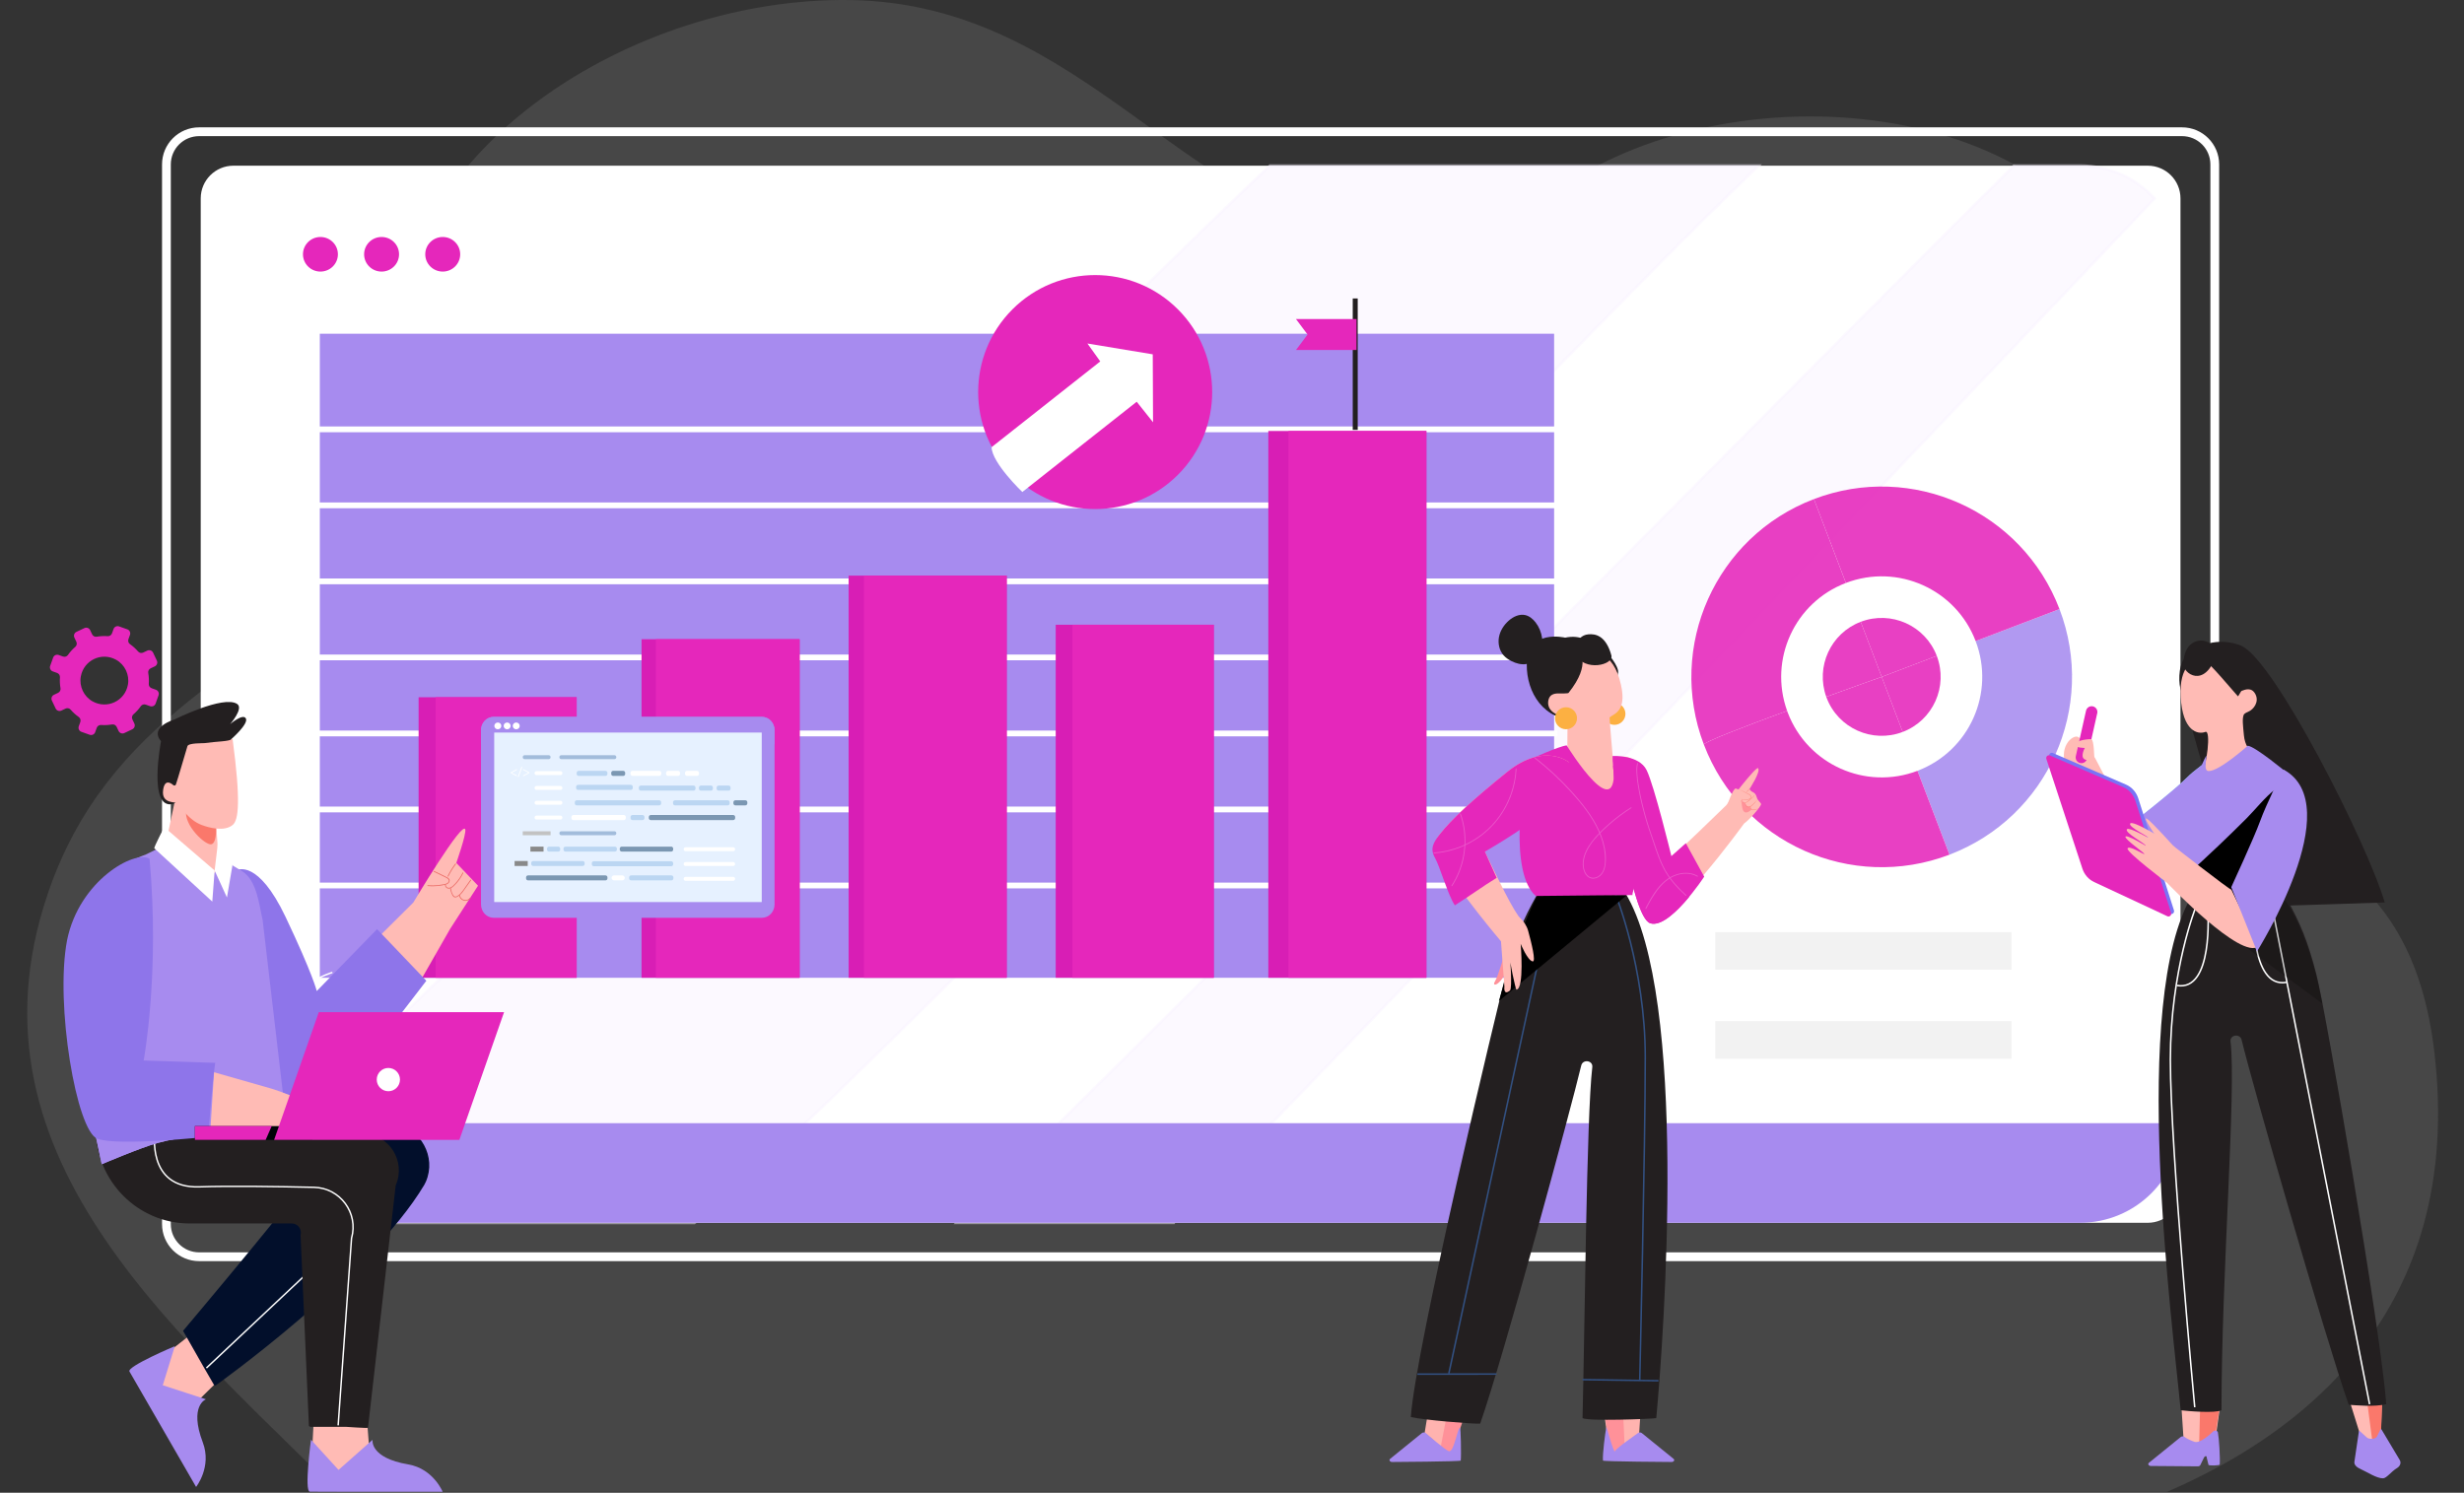 <svg width="543" height="329" viewBox="0 0 543 329" fill="none" xmlns="http://www.w3.org/2000/svg">
<rect x="0" y="0" width="543" height="329" fill="#333333" stroke="none"/>
<g clip-path="url(#clip0_1165_9185)">
<path opacity="0.2" d="M78.827 333.341C41.507 295.411 -9.503 256.241 10.497 197.071C23.657 158.151 55.907 147.311 82.727 123.311C95.957 111.471 87.637 94.231 87.387 77.121C86.827 33.301 139.207 -0.699 187.367 0.011C239.527 0.781 262.107 49.731 305.867 52.361C323.047 52.611 338.437 43.191 353.637 35.721C398.677 13.561 470.157 27.691 473.767 81.271C474.697 110.211 439.417 156.761 474.767 171.981C502.937 184.111 531.397 188.581 536.477 231.961C543.127 288.741 507.987 319.901 462.217 334.521L78.827 333.341Z" fill="#999999"/>
<path d="M36.675 269.78V36.242C36.675 32.26 39.902 29.035 43.882 29.035H480.868C484.85 29.035 488.075 32.263 488.075 36.242V269.78C488.075 273.762 484.847 276.988 480.868 276.988H43.882C39.902 276.988 36.675 273.76 36.675 269.78Z" stroke="white" stroke-width="1.935" stroke-miterlimit="10"/>
<path d="M473.311 269.503H51.441C47.46 269.503 44.235 266.275 44.235 262.296V43.727C44.235 39.745 47.462 36.519 51.441 36.519H473.313C477.295 36.519 480.52 39.747 480.52 43.727V262.293C480.52 266.275 477.292 269.503 473.311 269.503Z" fill="white"/>
<path opacity="0.48" d="M376.008 47.757C379.837 44.004 383.674 40.263 387.511 36.519H279.893C259.215 55.384 76.795 237.293 49.06 261.216C53.12 266.265 59.377 269.506 66.404 269.506H153.024C178.133 251.279 349.661 73.583 376.008 47.757Z" fill="#F7F2FF" stroke="#F7F2FF" stroke-width="0.62" stroke-miterlimit="10"/>
<path opacity="0.48" d="M259.161 268.79C262.399 265.582 265.632 262.369 268.859 259.149C294.756 233.308 456.911 62.718 474.789 43.747C470.733 39.308 464.87 36.519 458.351 36.519H443.841C411.156 68.649 257.112 225.211 210.905 269.503H258.636C258.757 269.257 258.933 269.016 259.161 268.79Z" fill="#F7F2FF" stroke="#F7F2FF" stroke-width="0.62" stroke-miterlimit="10"/>
<path d="M44.232 247.545C44.232 259.672 54.156 269.503 66.401 269.503H458.351C470.594 269.503 480.52 259.672 480.52 247.545H44.232Z" fill="#A78BEF"/>
<path d="M74.466 56.044C74.466 53.939 72.742 52.232 70.617 52.232C68.491 52.232 66.767 53.939 66.767 56.044C66.767 58.15 68.491 59.856 70.617 59.856C72.742 59.856 74.466 58.15 74.466 56.044Z" fill="#E527BB"/>
<path d="M87.941 56.044C87.941 53.939 86.216 52.232 84.091 52.232C81.965 52.232 80.241 53.939 80.241 56.044C80.241 58.15 81.965 59.856 84.091 59.856C86.216 59.856 87.941 58.15 87.941 56.044Z" fill="#E527BB"/>
<path d="M101.415 56.044C101.415 53.939 99.691 52.232 97.565 52.232C95.44 52.232 93.715 53.939 93.715 56.044C93.715 58.15 95.44 59.856 97.565 59.856C99.691 59.856 101.415 58.15 101.415 56.044Z" fill="#E527BB"/>
<path d="M342.485 73.553H70.48V215.502H342.485V73.553Z" fill="#A78BEF"/>
<path d="M68.214 94.624C71.17 94.624 343.196 94.624 343.196 94.624" stroke="white" stroke-width="1.271" stroke-miterlimit="10"/>
<path d="M68.214 111.381C71.17 111.381 343.196 111.381 343.196 111.381" stroke="white" stroke-width="1.271" stroke-miterlimit="10"/>
<path d="M68.214 128.138C71.17 128.138 343.196 128.138 343.196 128.138" stroke="white" stroke-width="1.271" stroke-miterlimit="10"/>
<path d="M68.214 144.895C71.17 144.895 343.196 144.895 343.196 144.895" stroke="white" stroke-width="1.271" stroke-miterlimit="10"/>
<path d="M68.214 161.651C71.17 161.651 343.196 161.651 343.196 161.651" stroke="white" stroke-width="1.271" stroke-miterlimit="10"/>
<path d="M68.214 178.408C71.17 178.408 343.196 178.408 343.196 178.408" stroke="white" stroke-width="1.271" stroke-miterlimit="10"/>
<path d="M68.214 195.165C71.17 195.165 343.196 195.165 343.196 195.165" stroke="white" stroke-width="1.271" stroke-miterlimit="10"/>
<path d="M127.078 153.672H92.248V215.502H127.078V153.672Z" fill="#D81EB5"/>
<path d="M127.081 153.672H96.011V215.502H127.081V153.672Z" fill="#E527BB"/>
<path d="M176.211 140.884H141.38V215.502H176.211V140.884Z" fill="#D81EB5"/>
<path d="M176.211 140.884H144.532V215.502H176.211V140.884Z" fill="#E527BB"/>
<path d="M221.847 126.871H187.016V215.502H221.847V126.871Z" fill="#D81EB5"/>
<path d="M221.847 126.871H190.384V215.502H221.847V126.871Z" fill="#E527BB"/>
<path d="M267.483 137.695H232.652V215.502H267.483V137.695Z" fill="#D81EB5"/>
<path d="M267.483 137.695H236.324V215.502H267.483V137.695Z" fill="#E527BB"/>
<path d="M314.338 94.987H279.507V215.502H314.338V94.987Z" fill="#D81EB5"/>
<path d="M314.338 94.987H283.943V215.502H314.338V94.987Z" fill="#E527BB"/>
<path d="M298.657 65.781V94.739" stroke="#231F20" stroke-width="1.098" stroke-miterlimit="10"/>
<path d="M285.599 77.136H298.941V70.322H285.599L288.154 73.731L285.599 77.136Z" fill="#E527BB"/>
<path opacity="0.37" d="M443.272 225.059H377.996V233.338H443.272V225.059Z" fill="#DCDCDC"/>
<path opacity="0.37" d="M443.272 205.443H377.996V213.722H443.272V205.443Z" fill="#DCDCDC"/>
<path d="M259.581 104.646C269.651 94.576 269.651 78.248 259.581 68.177C249.511 58.107 233.185 58.107 223.115 68.177C213.046 78.248 213.046 94.576 223.115 104.646C233.185 114.717 249.511 114.717 259.581 104.646Z" fill="#E527BB"/>
<path d="M218.518 98.558L242.467 79.658L239.636 75.709L254.037 78.094L254.1 93.065L250.499 88.544L225.293 108.437C225.293 108.435 218.597 102.05 218.518 98.558Z" fill="white"/>
<path d="M44.217 308.142L49.669 302.773L42.957 293.402L37.64 297.582L34.854 305.94L44.217 308.142Z" fill="#FFBBB5"/>
<path d="M38.526 296.696C38.526 296.696 27.975 301.145 28.523 302.268L43.214 327.723C43.214 327.723 46.733 323.288 44.694 317.914C41.614 309.803 45.383 308.406 45.383 308.406L35.87 305.308L38.526 296.696Z" fill="#A78BEF"/>
<path d="M71.246 254.778C71.843 255.949 40.342 293.318 40.342 293.318C43.084 298.214 47.117 305.158 47.117 305.158C47.188 305.297 47.338 305.384 47.495 305.376C47.495 305.376 81.671 281.023 93.497 261.148C93.619 260.945 93.736 260.708 93.85 260.447C96.229 254.961 92.725 248.691 86.856 247.548L59.253 245.699" fill="#020F2B"/>
<path d="M73.253 214.326C73.253 214.326 62.534 217.514 66.592 223.67C69.093 227.464 74.459 245.077 79.939 254.087C83.415 259.802 82.29 267.182 77.275 271.604L45.489 301.506" stroke="white" stroke-width="0.32" stroke-miterlimit="10"/>
<path d="M81.282 318.209L80.696 310.625L69.215 311.662L68.847 318.526L74.639 325.165L81.282 318.209Z" fill="#FFBBB5"/>
<path d="M68.532 317.312C68.532 317.312 67.018 328.665 68.265 328.761L97.651 329C97.651 329 95.612 323.718 89.947 322.752C81.394 321.297 82.1 317.338 82.1 317.338L74.606 323.969L68.532 317.312Z" fill="#A78BEF"/>
<path d="M21.09 248.762C21.09 260.299 30.352 269.65 41.776 269.65H64.301C65.617 269.65 66.574 270.908 66.236 272.193L68.062 313.968C67.993 314.224 68.186 314.476 68.448 314.476H76.28C76.437 314.476 81.033 314.821 81.097 314.674L87.199 261.257C89.533 255.967 85.767 249.986 80.033 249.879L21.09 248.762Z" fill="#231F20"/>
<path d="M34.166 249.364C34.166 249.364 32.129 261.988 43.94 261.582C50.504 261.356 61.091 261.506 69.205 261.686C74.969 261.813 79.055 267.362 77.471 272.906L74.52 314.15" stroke="white" stroke-width="0.32" stroke-miterlimit="10"/>
<path d="M99.183 204.749L105.343 195.208L100.557 190.187C100.557 190.187 102.773 183.881 102.542 182.832C102.035 180.541 91.079 198.923 91.079 198.923L83.098 206.852L92.662 216.158L99.183 204.749Z" fill="#FFBBB5"/>
<path d="M95.61 192.13C96.295 192.465 96.984 192.8 97.669 193.136C97.974 193.286 98.302 193.415 98.588 193.598C98.947 193.826 99.028 194.233 98.698 194.538C98.446 194.771 98.07 194.832 97.748 194.898C97.342 194.982 96.93 195.043 96.519 195.086C95.767 195.162 95.01 195.165 94.259 195.106C94.15 195.099 94.15 195.269 94.259 195.279C95.163 195.35 96.069 195.327 96.968 195.206C97.377 195.15 97.794 195.084 98.192 194.974C98.492 194.891 98.797 194.756 98.969 194.482C99.119 194.243 99.142 193.946 98.975 193.71C98.789 193.448 98.451 193.324 98.175 193.186C97.352 192.785 96.526 192.381 95.704 191.98C95.597 191.934 95.511 192.082 95.61 192.13Z" fill="#EA6B65"/>
<path d="M100.336 190.355C99.688 191.208 99.127 192.122 98.654 193.082C98.606 193.181 98.754 193.268 98.804 193.169C99.274 192.206 99.838 191.292 100.485 190.441C100.551 190.352 100.402 190.266 100.336 190.355Z" fill="#EA6B65"/>
<path d="M98.091 194.974C97.997 195.398 98.347 195.759 98.746 195.835C99.254 195.932 99.719 195.561 100.061 195.233C100.904 194.431 101.593 193.468 102.095 192.419C102.144 192.32 101.994 192.231 101.946 192.333C101.534 193.194 100.998 193.991 100.351 194.692C100.046 195.02 99.711 195.396 99.297 195.584C99.058 195.69 98.797 195.716 98.563 195.589C98.357 195.477 98.203 195.261 98.256 195.02C98.281 194.913 98.116 194.868 98.091 194.974Z" fill="#EA6B65"/>
<path d="M99.195 195.815C99.246 196.173 99.34 196.524 99.48 196.859C99.584 197.11 99.706 197.4 99.899 197.601C100.308 198.027 100.92 197.623 101.28 197.329C101.763 196.935 102.116 196.412 102.471 195.909C102.923 195.272 103.373 194.632 103.825 193.994C103.888 193.903 103.738 193.816 103.675 193.908C103.307 194.428 102.941 194.949 102.573 195.47C102.235 195.947 101.915 196.445 101.516 196.874C101.207 197.207 100.407 197.959 99.988 197.438C99.622 196.986 99.444 196.338 99.366 195.772C99.348 195.66 99.18 195.708 99.195 195.815Z" fill="#EA6B65"/>
<path d="M101.161 197.319C101.242 197.865 101.654 198.342 102.184 198.494C102.728 198.652 103.345 198.449 103.698 198.012C103.766 197.926 103.647 197.804 103.576 197.89C103.258 198.281 102.718 198.469 102.23 198.327C101.753 198.19 101.4 197.758 101.326 197.27C101.311 197.164 101.146 197.212 101.161 197.319Z" fill="#EA6B65"/>
<path d="M61.955 247.809C61.955 247.809 54.301 195.038 52.346 191.751C52.346 191.751 56.873 189.354 62.912 202.052C68.951 214.751 69.804 218.428 69.804 218.428L83.098 204.785L93.954 216.158L69.804 247.556L62.712 248.315" fill="#8E75EA"/>
<path d="M32.066 188.366C32.066 188.366 17.84 192.902 16.045 206.852C14.249 220.803 22.424 256.592 22.424 256.592C22.424 256.592 31.119 252.901 34.707 251.919C40.012 250.463 43.981 250.385 47.762 250.319L63.412 250.044L57.874 202.733C57.046 199.172 56.602 194.057 53.361 192.016L47.889 188.706L37.056 185.923L32.066 188.366Z" fill="#A78BEF"/>
<path d="M63.892 247.327C59.766 239.07 27.18 193.956 27.744 190.38C23.401 192.881 17.19 197.946 16.045 206.852C14.249 220.803 22.424 256.592 22.424 256.592C22.424 256.592 31.119 252.901 34.707 251.919C40.012 250.463 43.981 250.385 47.762 250.319L65.52 250.179C65.929 249.77 64.096 247.733 63.892 247.327Z" fill="#A78BEF"/>
<path d="M47.17 236.32L59.834 239.939C59.834 239.939 71.983 243.558 75.343 249.244L46.396 248.47L47.17 236.32Z" fill="#FFBBB5"/>
<path d="M32.955 189.275C29.732 187.233 17.449 194.06 14.785 207.203C12.083 221.293 16.86 249.295 21.466 250.982C26.073 252.668 45.878 250.537 45.878 250.537C45.878 250.537 46.817 238.07 47.429 234.253L31.662 233.735C31.665 233.735 35.245 214.474 32.955 189.275Z" fill="#8E75EA"/>
<path d="M68.852 248.193H42.95V251.23H68.852V248.193Z" fill="#000307"/>
<path d="M42.95 248.193H59.875L58.544 251.23H42.95V248.193Z" fill="#E527BB"/>
<path d="M101.232 251.23H60.406L70.261 223.073H111.085L101.232 251.23Z" fill="#E527BB"/>
<path d="M88.146 237.943C88.146 236.528 86.999 235.38 85.584 235.38C84.17 235.38 83.022 236.528 83.022 237.943C83.022 239.357 84.17 240.505 85.584 240.505C87.001 240.508 88.146 239.36 88.146 237.943Z" fill="white"/>
<path d="M38.737 175.536L36.66 185.397L40.451 189.704C46.35 196.071 47.17 191.858 48.277 191.325L47.518 179.757L42.02 177.562L38.737 175.536Z" fill="#FFBBB5"/>
<path d="M42.02 177.565L47.518 180.602C47.518 180.602 48.11 185.92 46.505 186.091C45.164 186.233 40.54 181.928 41.017 178.66" fill="#FA786B"/>
<path d="M38.696 176.864C38.696 176.864 37.957 172.775 38.887 173.92L41.352 164.747C41.352 164.747 42.899 166.52 44.41 167.566C45.921 168.61 49.458 168.023 50.393 167.612C51.327 167.2 50.941 162.934 50.941 162.934C50.941 162.934 54.806 159.566 54.187 158.357C53.567 157.146 50.713 159.604 50.713 159.604C50.713 159.604 53.783 156.115 52.239 155.137C49.171 153.194 38.394 158.596 38.394 158.596C38.394 158.596 32.82 160.226 35.486 163.358C35.486 163.358 32.52 178.598 38.14 177.179" fill="#231F20"/>
<path d="M51.246 162.786C53.09 176.633 52.577 180.747 51.279 181.821C49.415 183.365 46.033 182.433 44.387 181.806C41.688 180.78 39.781 177.913 39.189 177.059C38.897 176.638 35.491 177.341 35.951 174.103C36.289 171.718 37.559 172.48 38.203 173.047C38.391 173.212 38.686 173.133 38.767 172.894C39.245 171.482 40.794 166.159 41.307 164.455C41.528 163.716 44.768 163.83 45.088 163.784C47.884 163.378 50.398 163.454 51.114 162.888L51.246 162.786Z" fill="#FFBBB5"/>
<path d="M33.991 186.949C33.991 186.56 36.187 182.296 36.187 182.296L47.302 191.861L46.784 198.71L33.991 186.949Z" fill="white"/>
<path d="M47.3 191.861L48.034 185.656L51.221 190.741L50.014 197.806L47.3 191.861Z" fill="white"/>
<g opacity="0.88">
<path d="M393.834 156.668C389.764 145.342 395.49 132.79 406.786 128.483L399.739 110C378.1 118.248 367.244 142.482 375.492 164.122C375.304 163.622 384.375 160.143 393.834 156.668Z" fill="#E527BB"/>
<path d="M435.377 141.293C439.734 152.727 434 165.527 422.568 169.885L429.615 188.368C451.253 180.12 462.109 155.886 453.861 134.246L435.377 141.293Z" fill="#A78BEF"/>
<path d="M393.979 157.077C393.928 156.943 393.885 156.806 393.834 156.668C384.375 160.143 375.304 163.622 375.495 164.122C383.743 185.763 407.974 196.62 429.612 188.371L422.566 169.887C411.138 174.243 398.337 168.508 393.979 157.077Z" fill="#E527BB"/>
<path d="M435.377 141.293L453.859 134.246C445.611 112.605 421.38 101.748 399.741 109.997L406.788 128.481C418.218 124.125 431.019 129.86 435.377 141.293Z" fill="#E527BB"/>
<path d="M410.051 137.047C403.428 139.571 400.071 146.929 402.458 153.572C408.436 151.378 414.678 149.184 414.678 149.184L410.051 137.047Z" fill="#E527BB"/>
<path d="M419.305 161.321C426.006 158.766 429.369 151.261 426.814 144.557L414.678 149.184L419.305 161.321Z" fill="#E527BB"/>
<path d="M402.458 153.573C402.486 153.651 402.512 153.733 402.542 153.811C405.097 160.514 412.601 163.876 419.305 161.321L414.678 149.184C414.678 149.184 408.436 151.378 402.458 153.573Z" fill="#E527BB"/>
<path d="M410.051 137.047L414.678 149.184L426.814 144.557C424.259 137.855 416.755 134.492 410.051 137.047Z" fill="#E527BB"/>
</g>
<path d="M353.115 167.482L356.591 148.206C356.754 146.906 354.402 143.795 353.262 143.142C350.141 141.354 348.432 139.81 344.91 140.541C344.91 140.541 336.548 138.507 336.461 146.451C336.395 152.6 340.159 158.891 347.724 158.723" fill="#231F20"/>
<path d="M339.415 144.326C340.347 141.984 339.945 139.163 338.399 137.174C337.812 136.422 337.038 135.764 336.106 135.561C334.816 135.277 333.48 135.914 332.49 136.788C331.415 137.735 330.595 139.005 330.331 140.412C330.07 141.819 330.405 143.361 331.355 144.435C331.837 144.981 332.454 145.392 333.104 145.717C334.089 146.21 335.204 146.525 336.294 146.365C337.383 146.205 338.434 145.502 338.793 144.46" fill="#231F20"/>
<path d="M355.779 159.757C357.118 159.757 358.204 158.671 358.204 157.331C358.204 155.992 357.118 154.906 355.779 154.906C354.439 154.906 353.354 155.992 353.354 157.331C353.354 158.671 354.439 159.757 355.779 159.757Z" fill="#FCB042"/>
<path d="M345.654 152.724C345.545 152.859 343.991 152.836 343.818 152.836C343.094 152.834 341.423 152.679 341.187 154.573C340.948 156.488 342.772 157.565 343.869 157.623C344.186 157.641 344.918 157.705 345.131 157.938C345.791 158.657 345.093 164.234 345.601 166.187C346.723 170.507 344.339 168.47 344.339 168.47C344.339 168.47 359.819 184.981 355.545 168.458C355.545 168.458 354.651 158.2 354.705 158.147C355.588 157.263 359.016 156.884 356.861 149.573C354.862 142.799 349.895 143.282 348.63 143.505C347.566 143.696 351.02 146.012 345.654 152.724Z" fill="#FFBBB5"/>
<path d="M355.101 144.427C355.692 146.556 349.181 148.145 347.109 144.173C347.109 144.173 346.878 140.112 350.019 139.808C351.639 139.65 353.9 140.112 355.101 144.427Z" fill="#231F20"/>
<path d="M342.683 158.301C342.683 156.963 343.77 155.876 345.108 155.876C346.446 155.876 347.533 156.963 347.533 158.301C347.533 159.64 346.446 160.727 345.108 160.727C343.77 160.727 342.683 159.642 342.683 158.301Z" fill="#FCB042"/>
<path d="M352.934 307.423L354.11 315.766C354.11 315.766 355.994 321.3 357.744 319.156C359.494 317.015 361.226 315.883 361.226 315.883L361.8 307.21L352.934 307.423Z" fill="#FFB3AF"/>
<path d="M357.513 307.735L358.168 321.498C358.168 321.498 352.632 322.328 354.689 318.623L353.127 308.34L357.513 307.735Z" fill="#FF9199"/>
<path d="M361.8 315.842L368.786 321.506C369.144 321.772 368.887 322.219 368.377 322.222C368.377 322.222 353.275 322.135 353.252 321.914C353.117 320.546 353.752 315.748 353.999 314.501C354.034 314.323 355.616 320.403 355.898 319.837C356.274 319.085 360.621 316.147 360.941 315.862C361.16 315.669 361.561 315.664 361.8 315.842Z" fill="#A78BEF"/>
<path d="M324.224 307.423L321.055 315.766C321.055 315.766 319.17 321.3 317.421 319.156C315.671 317.015 313.939 315.883 313.939 315.883L315.359 307.21L324.224 307.423Z" fill="#FFB3AF"/>
<path d="M319.645 307.735L316.997 321.498C316.997 321.498 322.533 322.328 320.476 318.623L324.033 308.34L319.645 307.735Z" fill="#FF9199"/>
<path d="M313.363 315.842L306.377 321.506C306.019 321.772 306.275 322.219 306.786 322.222C306.786 322.222 321.888 322.135 321.91 321.914C322.045 320.546 321.91 314.661 321.748 314.661C321.159 314.661 320.45 320.246 319.264 319.834C318.469 319.56 314.541 316.144 314.221 315.86C314 315.669 313.601 315.664 313.363 315.842Z" fill="#A78BEF"/>
<path d="M338.737 197.153C335.534 202.817 333.841 206.964 331.999 214.164C329.864 222.514 311.92 297.13 310.912 312.32C313.543 312.954 324.529 313.866 326.192 313.775C331.481 298.618 346.192 244.394 348.46 234.844C348.808 233.377 351.076 233.699 350.9 235.197C349.613 246.103 349.232 293.887 348.747 312.561C350.126 313.264 363.402 312.761 364.997 312.561C366.729 293.859 372.092 219.82 358.206 196.866C351.855 195.99 345.174 196.96 338.737 197.153Z" fill="#231F20"/>
<path d="M356.022 197.11C356.022 197.11 362.572 213.252 362.572 233.006C362.572 252.762 361.358 304.071 361.358 304.071" stroke="#325081" stroke-width="0.339" stroke-miterlimit="10"/>
<path d="M319.28 302.732L342.063 197.707" stroke="#325081" stroke-width="0.339" stroke-miterlimit="10"/>
<path d="M358.448 197.351L330.316 220.635C330.316 220.635 334.402 205.585 339.046 196.866L358.448 197.351Z" fill="black"/>
<path d="M348.747 304.071L365.479 304.315" stroke="#325081" stroke-width="0.339" stroke-miterlimit="10"/>
<path d="M312.367 302.859L329.8 302.842" stroke="#325081" stroke-width="0.339" stroke-miterlimit="10"/>
<path d="M384.337 181.517C384.337 181.517 367.249 205.214 363.245 202.39C363.245 202.39 358.651 199.147 360.962 185.908C360.967 184.623 360.972 183.731 360.926 183.528C360.926 183.528 359.933 170.456 357.785 167.749C357.549 167.452 356.838 166.898 356.932 166.875C363.493 165.235 366.002 181.732 367.813 189.364C367.887 189.679 380.414 177.481 380.414 177.481C380.414 177.481 386.976 168.806 387.433 169.301C388.095 170.02 385.553 173.887 385.553 173.887C385.553 173.887 385.718 174.329 386.216 174.55C386.714 174.771 386.991 175.104 387.156 175.767C387.321 176.43 387.984 176.816 388.095 177.204C388.205 177.593 385.736 180.503 384.337 181.517Z" fill="#FFBBB5"/>
<path d="M380.635 177.428C380.635 177.428 381.96 173.669 382.514 173.781C383.067 173.893 385.497 174.941 385.442 175.881C385.386 176.821 383.286 176.046 383.286 176.046C383.286 176.046 383.672 178.146 382.623 178.423C381.574 178.698 380.635 177.428 380.635 177.428Z" fill="#FFBBB5"/>
<path d="M383.895 175.881C383.895 175.881 383.839 176.821 384.614 176.986C384.614 176.986 384.779 177.981 385.774 177.76C385.774 177.76 385.498 178.202 386.107 178.314C386.104 178.312 383.507 181.131 383.895 175.881Z" fill="#FF9199"/>
<path d="M383.397 174.055L384.152 174.401L384.898 174.766L385.272 174.949C385.396 175.008 385.523 175.071 385.64 175.16C385.754 175.246 385.868 175.355 385.919 175.515C385.972 175.675 385.904 175.863 385.79 175.968C385.558 176.173 385.282 176.26 385.002 176.318C384.723 176.371 384.441 176.379 384.164 176.374C384.03 176.376 383.872 176.346 383.794 176.409C383.72 176.468 383.789 176.635 383.801 176.765L383.921 177.588L383.913 177.59L383.758 176.775L383.72 176.572C383.707 176.506 383.702 176.422 383.761 176.374C383.882 176.285 384.032 176.326 384.167 176.318C384.444 176.318 384.721 176.308 384.992 176.252C385.259 176.194 385.531 176.097 385.734 175.912C385.833 175.82 385.886 175.675 385.845 175.543C385.807 175.411 385.706 175.31 385.599 175.226C385.49 175.14 385.368 175.076 385.244 175.015L384.875 174.825L383.4 174.068L383.397 174.055Z" fill="#FA786B"/>
<path d="M385.612 173.783C385.561 173.875 385.505 173.959 385.442 174.037C385.378 174.116 385.307 174.19 385.241 174.263C385.165 174.332 385.096 174.403 385.015 174.467C384.936 174.533 384.85 174.591 384.761 174.644L384.754 174.639C385.035 174.35 385.32 174.06 385.607 173.778L385.612 173.783Z" fill="#FA786B"/>
<path d="M386.734 175.178C386.648 175.295 386.562 175.411 386.468 175.526C386.371 175.635 386.275 175.744 386.173 175.851C385.97 176.061 385.746 176.252 385.518 176.435C385.282 176.608 385.048 176.78 384.784 176.92C384.649 176.986 384.5 177.039 384.342 177.029C384.19 177.016 384.035 176.945 383.959 176.816L383.966 176.811C384.053 176.928 384.202 176.981 384.345 176.983C384.489 176.986 384.629 176.93 384.753 176.861C385.002 176.717 385.239 176.544 385.467 176.366C385.927 176.013 386.348 175.612 386.727 175.173L386.734 175.178Z" fill="#FA786B"/>
<path d="M384.573 176.983C384.616 177.146 384.665 177.306 384.738 177.451C384.807 177.598 384.908 177.728 385.043 177.794C385.317 177.938 385.647 177.794 385.899 177.603C386.163 177.418 386.389 177.166 386.622 176.93C386.854 176.689 387.087 176.45 387.316 176.206L387.323 176.211C387.115 176.473 386.897 176.727 386.671 176.976C386.445 177.222 386.219 177.474 385.947 177.672C385.81 177.768 385.663 177.855 385.5 177.9C385.338 177.946 385.155 177.938 385.007 177.852C384.858 177.768 384.759 177.621 384.695 177.466C384.629 177.311 384.593 177.146 384.563 176.981L384.573 176.983Z" fill="#FA786B"/>
<path d="M385.724 177.593C385.746 177.796 385.828 177.987 385.911 178.164C385.955 178.253 386.01 178.337 386.074 178.396C386.125 178.449 386.224 178.462 386.315 178.469C386.506 178.477 386.689 178.439 386.889 178.373C386.991 178.35 387.092 178.337 387.179 178.302C387.268 178.269 387.351 178.208 387.428 178.142L387.435 178.147C387.367 178.223 387.293 178.299 387.201 178.345C387.11 178.393 387.006 178.413 386.909 178.444C386.716 178.51 386.513 178.571 386.308 178.55C386.209 178.538 386.097 178.525 386.021 178.446C385.947 178.37 385.899 178.279 385.858 178.185C385.779 177.997 385.718 177.796 385.716 177.588L385.724 177.593Z" fill="#FA786B"/>
<path d="M355.36 166.619C355.36 166.619 361.183 166.281 362.876 169.745C364.57 173.209 368.329 188.683 368.329 188.683L371.51 185.847L375.563 193.217C375.563 193.217 367.96 204.823 363.686 203.495C359.413 202.169 355.311 171.343 355.36 166.619Z" fill="#E527BB"/>
<path d="M369.06 192.183C370.081 194.047 371.132 195.889 372.201 197.72C369.626 200.818 366.119 204.249 363.689 203.492C359.832 202.296 356.116 177.082 355.464 168.701C359.862 176.595 364.717 184.249 369.06 192.183Z" fill="#E527BB"/>
<path d="M355.416 166.792C355.23 167.239 362.881 181.049 362.66 185.445C362.44 189.875 359.527 196.61 359.763 197.275C359.763 197.275 346.614 197.374 338.437 197.473C332.609 192.374 335.227 172.846 337.185 167.358C337.185 167.358 343.65 164.407 345.258 164.29C345.258 164.287 357.592 184.333 355.416 166.792Z" fill="#E527BB"/>
<path d="M331.69 209.722C331.69 209.722 330.235 215.058 329.427 216.351C328.62 217.643 330.882 217.321 332.5 212.793L331.69 209.722Z" fill="#FF9199"/>
<path d="M317.101 189.016C315.928 186.987 315.859 185.699 317.299 183.851C319.77 180.679 324.648 176.158 332.172 170.106C340.372 163.513 345.796 168.031 345.796 168.031C345.796 168.031 328.762 186.258 327.233 187.706C328.998 191.223 332.284 198.515 334.549 201.793C334.679 201.979 334.818 202.139 334.963 202.278C335.799 203.078 336.459 204.041 336.766 205.158C337.497 207.825 338.534 212.023 337.759 211.894C336.626 211.706 335.116 208.023 335.116 208.023C335.116 208.023 335.964 217.933 334.171 218.123C333.983 217.935 332.566 211.706 332.756 210.573C332.756 210.573 333.328 217.849 332.756 218.314C331.245 219.541 331.53 217.466 331.53 217.466L330.776 207.459C330.773 207.457 321.342 196.356 317.101 189.016Z" fill="#FFBBB5"/>
<path d="M327.233 187.706C327.578 188.394 329.386 192.551 329.828 193.471C327.297 194.992 323.117 197.971 320.613 199.536C319.193 197.539 317.268 190.875 316.247 189.105C315.074 187.076 315.859 185.699 317.299 183.851C319.77 180.679 324.648 176.158 332.172 170.106C340.372 163.513 345.796 168.031 345.796 168.031C345.796 168.031 353.031 172.694 327.233 187.706Z" fill="#E527BB"/>
<g opacity="0.22">
<path d="M359.415 177.941C357.795 178.964 356.254 180.107 354.804 181.362C353.371 182.604 351.972 183.942 350.814 185.448C349.773 186.802 348.902 188.389 348.803 190.129C348.727 191.462 349.196 193.303 350.72 193.618C351.418 193.763 352.135 193.486 352.663 193.031C353.295 192.485 353.62 191.68 353.762 190.873C354.067 189.153 353.821 187.299 353.359 185.631C352.391 182.134 350.281 179.053 347.978 176.303C345.431 173.26 342.589 170.459 339.521 167.945C339.135 167.627 338.744 167.317 338.351 167.007C338.254 166.934 338.12 167.066 338.216 167.142C341.121 169.415 343.831 171.934 346.304 174.672C348.648 177.265 350.878 180.064 352.307 183.282C353.011 184.861 353.503 186.55 353.646 188.277C353.778 189.882 353.785 192.079 352.282 193.085C351.573 193.557 350.657 193.616 349.981 193.049C349.4 192.562 349.1 191.779 349.014 191.043C348.81 189.321 349.522 187.647 350.466 186.248C351.586 184.59 353.064 183.16 354.552 181.834C356.099 180.458 357.757 179.213 359.507 178.106C359.616 178.04 359.519 177.875 359.415 177.941Z" fill="white"/>
<path d="M334.018 169.456C333.843 173.131 332.601 176.727 330.491 179.741C328.373 182.766 325.377 185.118 321.961 186.51C320.067 187.282 318.053 187.757 316.011 187.901C315.889 187.909 315.889 188.099 316.011 188.092C319.704 187.828 323.297 186.499 326.281 184.308C329.267 182.113 331.558 179.076 332.899 175.625C333.663 173.654 334.107 171.566 334.206 169.453C334.214 169.334 334.023 169.334 334.018 169.456Z" fill="white"/>
<path d="M321.748 179.424C323.16 183.439 323.061 187.919 321.542 191.888C321.103 193.036 320.542 194.134 319.871 195.165C319.805 195.269 319.97 195.363 320.036 195.261C322.39 191.637 323.353 187.177 322.779 182.898C322.619 181.697 322.334 180.516 321.931 179.373C321.89 179.259 321.707 179.307 321.748 179.424Z" fill="white"/>
<path d="M360.779 168.221C360.586 168.925 360.593 169.682 360.629 170.406C360.68 171.404 360.814 172.397 360.982 173.382C361.353 175.592 361.881 177.776 362.483 179.932C363.021 181.865 363.694 183.746 364.337 185.646C365.007 187.627 365.649 189.641 366.63 191.495C367.836 193.781 369.586 195.685 371.477 197.42C371.569 197.504 371.703 197.369 371.612 197.285C369.903 195.718 368.298 194.017 367.127 192.003C366.109 190.251 365.446 188.328 364.799 186.418C364.146 184.493 363.445 182.581 362.879 180.628C362.28 178.563 361.757 176.47 361.35 174.357C361.129 173.204 360.939 172.039 360.85 170.868C360.784 170.017 360.736 169.105 360.964 168.275C360.997 168.153 360.812 168.102 360.779 168.221Z" fill="white"/>
<path d="M374.126 193.041C372.473 192.089 370.464 192.231 368.763 192.981C366.901 193.798 365.512 195.345 364.418 197.019C363.752 198.032 363.184 199.104 362.617 200.175C362.559 200.285 362.724 200.381 362.782 200.272C364.547 196.93 366.777 192.993 370.967 192.584C372.031 192.48 373.1 192.671 374.029 193.207C374.136 193.268 374.23 193.102 374.126 193.041Z" fill="white"/>
</g>
<path d="M470.197 196.229C465.494 197.654 455.7 169.821 455.7 169.821C453.166 164.793 456.779 161.766 457.975 162.439C459.049 163.043 461.721 167.109 461.721 167.109C461.721 167.109 469.791 182.67 469.961 182.393L470.197 196.229Z" fill="#FFBBB5"/>
<path d="M458.689 166.941L460.941 156.915" stroke="#E527BB" stroke-width="2.531" stroke-miterlimit="10" stroke-linecap="round"/>
<path d="M461.525 166.987C461.525 166.987 461.449 162.992 460.888 162.924C460.327 162.855 457.683 163.086 457.439 163.998C457.196 164.91 459.438 164.836 459.438 164.836C459.438 164.836 458.407 166.713 459.318 167.307C460.23 167.901 461.525 166.987 461.525 166.987Z" fill="#FFBBB5"/>
<path d="M492.664 163.617C492.664 163.617 484.733 168.544 482.026 171.307C479.322 174.068 469.684 181.583 469.684 181.583L469.428 197.143C469.428 197.141 502.567 176.78 492.664 163.617Z" fill="#7BE6FF"/>
<path d="M492.664 163.617C492.664 163.617 484.733 168.544 482.026 171.307C479.322 174.068 469.684 181.583 469.684 181.583L469.428 197.143C469.428 197.141 502.567 176.78 492.664 163.617Z" fill="#A78BEF"/>
<path d="M525.526 198.906C521.999 186.555 501.176 145.283 493.857 142.299C489.093 140.359 483.903 141.961 481.406 145.085C479.951 146.903 480.088 151.068 480.68 152.239L494.22 199.904" fill="#231F20"/>
<path d="M493.166 153.451C493.22 153.616 493.817 152.336 493.979 152.277C494.662 152.031 496.186 151.322 497.047 153.029C497.918 154.756 496.559 156.387 495.543 156.813C495.251 156.935 494.581 157.245 494.459 157.537C494.078 158.439 494.314 160.023 494.495 162.04C494.891 166.497 498.761 167.213 498.761 167.213C498.761 167.213 486.704 176.696 484.923 171.398C486.379 168.851 487.285 160.833 486.008 161.313C484.332 161.941 480.998 161.227 480.568 153.598C480.17 146.53 483.534 145.42 484.804 145.207C485.871 145.024 487.59 147.023 493.166 153.451Z" fill="#FFBBB5"/>
<path d="M481.163 146.296C481.107 148.483 485.772 151.754 488.316 144.597C488.316 144.597 488.438 141.687 485.528 141.202C484.304 140.999 481.284 141.568 481.163 146.296Z" fill="#231F20"/>
<path d="M489.482 308.264L488.304 316.627C488.304 316.627 486.414 322.173 484.659 320.027C482.905 317.881 481.17 316.746 481.17 316.746L480.594 308.05L489.482 308.264Z" fill="#FFBBB5"/>
<path d="M484.893 308.576L484.591 319.951C484.591 319.951 490.142 320.784 488.08 317.069L489.294 309.181L484.893 308.576Z" fill="#FA786B"/>
<path d="M517.436 307.621L520.039 315.964C520.039 315.964 522.019 317.701 522.736 317.655C524.036 317.574 524.719 315.329 524.719 315.329L524.932 307.619H517.436V307.621Z" fill="#FFBBB5"/>
<path d="M521.184 305.391L523.005 319.194C523.005 319.194 526.735 320.18 524.673 316.464L525.128 305.846L521.184 305.391Z" fill="#FA786B"/>
<path d="M480.594 316.703L473.59 322.382C473.232 322.648 473.489 323.095 473.999 323.101L484.339 323.184C484.588 323.187 484.812 323.073 484.896 322.902L485.675 321.302C485.901 320.84 486.348 320.802 486.308 321.292L486.688 322.836C486.668 323.08 489.139 323.014 489.162 322.793C489.296 321.419 489.012 316.932 488.766 315.682C488.73 315.502 488.547 315.36 488.304 315.324C488.085 315.291 487.859 315.355 487.725 315.484C487.026 316.16 484.794 318.191 483.606 317.78C482.808 317.503 481.777 317.01 481.455 316.726C481.236 316.53 480.833 316.525 480.594 316.703Z" fill="#A78BEF"/>
<path d="M524.813 315.042L528.79 321.704C529.214 322.351 528.978 323.126 528.211 323.58C526.966 324.319 525.951 325.798 525.168 325.82C523.754 325.859 521.557 324.37 520.275 323.812C519.414 323.436 518.741 322.887 518.848 322.168L519.836 315.487C519.848 315.403 519.993 315.372 520.064 315.438L521.588 316.82C522.088 317.272 523.442 317.211 523.777 316.67C524.018 316.284 524.579 315.037 524.579 315.037C524.633 314.971 524.767 314.974 524.813 315.042Z" fill="#A78BEF"/>
<path d="M503.718 197.712C506.928 203.391 508.627 207.548 510.47 214.766C512.611 223.137 524.848 294.263 525.857 309.488C523.218 310.123 519.264 309.714 517.598 309.62C512.296 294.425 496.272 238.766 493.997 229.194C493.646 227.723 491.374 228.046 491.551 229.547C492.841 240.48 489.553 280.835 489.553 310.819C488.169 311.522 482.158 311.019 480.561 310.819C478.824 292.068 469.207 220.257 483.128 197.247C489.495 196.374 497.263 197.522 503.718 197.712Z" fill="#231F20"/>
<path d="M483.961 199.744C483.961 199.744 478.291 213.775 478.291 233.582C478.291 253.389 483.661 310.153 483.661 310.153" stroke="white" stroke-width="0.34" stroke-miterlimit="10"/>
<path d="M522.195 309.49L500.579 199.099" stroke="white" stroke-width="0.34" stroke-miterlimit="10"/>
<path d="M496.61 199.652C496.61 199.652 495.739 217.943 503.88 216.513" stroke="white" stroke-width="0.34" stroke-miterlimit="10"/>
<path opacity="0.21" d="M483.222 200.115L511.801 221.204C511.801 221.204 509.538 207.459 503.718 198.565L483.222 200.115Z" fill="black"/>
<path d="M479.715 217.194C487.857 218.624 486.546 200.574 486.546 200.574" stroke="white" stroke-width="0.34" stroke-miterlimit="10"/>
<path d="M486.254 166.548C485.63 167.048 479.51 181.567 479.73 185.974C479.954 190.416 482.986 197.885 482.75 198.553C482.75 198.553 482.374 201.562 501.379 198.568C507.222 193.456 505.912 175.79 503.949 170.286C503.949 170.286 496.96 164.48 495.35 164.361C495.35 164.361 489.091 169.974 486.742 169.941C485.673 169.928 486.135 168.125 486.254 166.548Z" fill="#A78BEF"/>
<path d="M481.325 193.384C483.953 191.025 486.554 188.633 489.111 186.192C491.12 184.272 493.113 182.337 495.076 180.369C497.153 178.284 499.106 175.716 501.435 173.943C502.512 173.123 503.494 172.391 504.35 171.625C506.062 178.212 506.813 193.819 501.382 198.573C482.377 201.567 482.752 198.558 482.752 198.558C482.874 198.21 482.115 196.023 481.325 193.384Z" fill="black"/>
<path d="M480.723 189.537C480.652 189.082 480.579 188.617 480.363 188.211C480.147 187.805 479.758 187.462 479.299 187.426C478.694 187.378 478.174 187.866 477.869 188.391C477.727 188.638 477.613 188.899 477.526 189.171C477.503 189.242 477.491 189.339 477.554 189.379C477.592 189.405 477.64 189.397 477.684 189.392C478.618 189.272 479.555 189.732 480.487 189.603" fill="#29425D"/>
<path d="M477.394 190.072H480.751C480.97 190.072 481.147 189.895 481.147 189.676C481.147 189.458 480.97 189.28 480.751 189.28H477.394C477.176 189.28 476.998 189.458 476.998 189.676C476.998 189.895 477.176 190.072 477.394 190.072Z" fill="#A6BEDF"/>
<path d="M479.083 200.635L471.216 175.95C470.779 174.581 469.791 173.476 468.506 172.922L452.399 165.964C451.921 165.758 451.434 166.23 451.599 166.736L459.547 190.921C459.974 192.224 460.906 193.283 462.117 193.849L478.265 201.397C478.743 201.618 479.245 201.148 479.083 200.635Z" fill="#7974F5"/>
<path d="M478.448 201.179L470.581 176.493C470.144 175.124 469.156 174.019 467.871 173.466L451.764 166.507C451.286 166.301 450.799 166.774 450.964 167.279L458.912 191.464C459.339 192.767 460.271 193.826 461.482 194.393L477.63 201.941C478.108 202.161 478.611 201.692 478.448 201.179Z" fill="#E527BB"/>
<path d="M477.567 194.581C477.567 194.581 494.022 211.8 497.702 208.544L491.724 196.064C491.683 196.386 477.866 185.603 477.866 185.603C477.866 185.603 469.626 180.371 469.405 181.585C469.25 182.428 473.877 184.582 473.331 184.582C473.273 184.582 469.222 182.266 468.737 182.751C468.021 183.467 472.927 186.009 472.859 186.405C472.859 186.405 468.567 183.817 468.389 184.407C468.214 184.996 472.681 188.054 472.564 188.229C472.447 188.404 469.212 186.23 468.859 186.995C468.506 187.759 477.567 194.581 477.567 194.581Z" fill="#FFBBB5"/>
<path d="M475.068 184.249C475.068 184.249 472.069 179.889 473.069 180.419C474.07 180.948 479.39 186.936 479.39 186.936" fill="#FFBBB5"/>
<path d="M503.21 169.593C503.21 169.593 499.385 177.321 498.075 180.958C496.765 184.595 491.709 195.533 491.709 195.533L497.379 209.694C497.384 209.694 517.697 177.433 503.21 169.593Z" fill="#A78BEF"/>
<path d="M167.902 158H108.793C107.25 158 106 159.323 106 160.956V199.326C106 200.959 107.25 202.282 108.793 202.282H167.902C169.445 202.282 170.695 200.959 170.695 199.326V160.955C170.695 159.323 169.445 158 167.902 158Z" fill="#A78BEF"/>
<path d="M167.902 158H108.793C107.25 158 106 159.323 106 160.956V164.013H170.695V160.956C170.695 159.323 169.445 158 167.902 158Z" fill="#A78BEF"/>
<path d="M113.764 159.241C113.339 159.241 112.996 159.577 112.996 159.99C112.996 160.403 113.339 160.738 113.764 160.738C114.188 160.738 114.532 160.403 114.532 159.99C114.532 159.577 114.188 159.241 113.764 159.241Z" fill="white"/>
<path d="M111.76 159.241C111.335 159.241 110.991 159.577 110.991 159.99C110.991 160.403 111.335 160.738 111.76 160.738C112.184 160.738 112.528 160.403 112.528 159.99C112.528 159.577 112.184 159.241 111.76 159.241Z" fill="white"/>
<path d="M109.706 159.241C109.282 159.241 108.938 159.577 108.938 159.99C108.938 160.403 109.282 160.738 109.706 160.738C110.13 160.738 110.474 160.403 110.474 159.99C110.474 159.577 110.13 159.241 109.706 159.241Z" fill="white"/>
<path d="M167.864 161.456H108.912V198.813H167.864V161.456Z" fill="#E6F1FF"/>
<path d="M120.917 166.448H115.613C115.385 166.448 115.199 166.633 115.199 166.862V166.902C115.199 167.131 115.385 167.316 115.613 167.316H120.917C121.146 167.316 121.331 167.131 121.331 166.902V166.862C121.331 166.633 121.146 166.448 120.917 166.448Z" fill="#A2BCDB"/>
<path d="M135.407 166.448H123.686C123.457 166.448 123.272 166.633 123.272 166.862V166.902C123.272 167.131 123.457 167.316 123.686 167.316H135.407C135.636 167.316 135.821 167.131 135.821 166.902V166.862C135.821 166.633 135.636 166.448 135.407 166.448Z" fill="#A2BCDB"/>
<path d="M123.521 169.965H118.218C117.989 169.965 117.803 170.151 117.803 170.38V170.42C117.803 170.649 117.989 170.834 118.218 170.834H123.521C123.75 170.834 123.935 170.649 123.935 170.42V170.38C123.936 170.151 123.75 169.965 123.521 169.965Z" fill="white"/>
<path d="M123.521 173.231H118.218C117.989 173.231 117.803 173.416 117.803 173.645V173.685C117.803 173.914 117.989 174.1 118.218 174.1H123.521C123.75 174.1 123.935 173.914 123.935 173.685V173.645C123.936 173.416 123.75 173.231 123.521 173.231Z" fill="white"/>
<path d="M123.521 176.496H118.218C117.989 176.496 117.803 176.681 117.803 176.91V176.95C117.803 177.179 117.989 177.365 118.218 177.365H123.521C123.75 177.365 123.935 177.179 123.935 176.95V176.91C123.936 176.681 123.75 176.496 123.521 176.496Z" fill="white"/>
<path d="M123.521 179.761H118.218C117.989 179.761 117.803 179.946 117.803 180.175V180.215C117.803 180.444 117.989 180.63 118.218 180.63H123.521C123.75 180.63 123.935 180.444 123.935 180.215V180.175C123.936 179.946 123.75 179.761 123.521 179.761Z" fill="white"/>
<path d="M121.331 183.216H115.199V184.085H121.331V183.216Z" fill="#C2C2C2"/>
<path d="M135.407 183.216H123.686C123.457 183.216 123.272 183.401 123.272 183.63V183.67C123.272 183.899 123.457 184.085 123.686 184.085H135.407C135.636 184.085 135.821 183.899 135.821 183.67V183.63C135.821 183.401 135.636 183.216 135.407 183.216Z" fill="#A2BCDB"/>
<path d="M161.58 186.733H151.077C150.849 186.733 150.663 186.919 150.663 187.148V187.187C150.663 187.416 150.849 187.602 151.077 187.602H161.58C161.809 187.602 161.995 187.416 161.995 187.187V187.148C161.995 186.919 161.809 186.733 161.58 186.733Z" fill="white"/>
<path d="M161.58 189.999H151.077C150.849 189.999 150.663 190.184 150.663 190.413V190.453C150.663 190.682 150.849 190.868 151.077 190.868H161.58C161.809 190.868 161.995 190.682 161.995 190.453V190.413C161.995 190.184 161.809 189.999 161.58 189.999Z" fill="white"/>
<path d="M161.58 193.264H151.077C150.849 193.264 150.663 193.449 150.663 193.678V193.718C150.663 193.947 150.849 194.133 151.077 194.133H161.58C161.809 194.133 161.995 193.947 161.995 193.718V193.678C161.995 193.449 161.809 193.264 161.58 193.264Z" fill="white"/>
<path d="M133.426 169.892H127.52C127.281 169.892 127.087 170.087 127.087 170.327V170.578C127.087 170.818 127.281 171.013 127.52 171.013H133.426C133.666 171.013 133.86 170.818 133.86 170.578V170.327C133.86 170.087 133.666 169.892 133.426 169.892Z" fill="#BBD6F2"/>
<path d="M145.29 169.892H139.384C139.145 169.892 138.95 170.087 138.95 170.327V170.578C138.95 170.818 139.145 171.013 139.384 171.013H145.29C145.529 171.013 145.723 170.818 145.723 170.578V170.327C145.723 170.087 145.529 169.892 145.29 169.892Z" fill="white"/>
<path d="M139.011 172.977H127.394C127.155 172.977 126.96 173.172 126.96 173.412V173.663C126.96 173.903 127.155 174.097 127.394 174.097H139.011C139.251 174.097 139.445 173.903 139.445 173.663V173.412C139.445 173.172 139.251 172.977 139.011 172.977Z" fill="#BBD6F2"/>
<path d="M152.833 173.138H141.216C140.977 173.138 140.783 173.332 140.783 173.572V173.824C140.783 174.064 140.977 174.258 141.216 174.258H152.833C153.073 174.258 153.267 174.064 153.267 173.824V173.572C153.267 173.333 153.073 173.138 152.833 173.138Z" fill="#BBD6F2"/>
<path d="M160.369 176.384H148.752C148.513 176.384 148.318 176.578 148.318 176.818V177.069C148.318 177.309 148.513 177.503 148.752 177.503H160.369C160.608 177.503 160.803 177.309 160.803 177.069V176.818C160.803 176.578 160.608 176.384 160.369 176.384Z" fill="#BBD6F2"/>
<path d="M137.479 179.629H126.359C126.119 179.629 125.925 179.823 125.925 180.063V180.314C125.925 180.554 126.119 180.748 126.359 180.748H137.479C137.718 180.748 137.912 180.554 137.912 180.314V180.063C137.912 179.823 137.718 179.629 137.479 179.629Z" fill="white"/>
<path d="M145.262 176.384H127.106C126.867 176.384 126.673 176.578 126.673 176.818V177.069C126.673 177.309 126.867 177.503 127.106 177.503H145.262C145.502 177.503 145.696 177.309 145.696 177.069V176.818C145.696 176.578 145.502 176.384 145.262 176.384Z" fill="#BBD6F2"/>
<path d="M161.576 179.629H143.42C143.181 179.629 142.987 179.823 142.987 180.063V180.314C142.987 180.554 143.181 180.748 143.42 180.748H161.576C161.816 180.748 162.01 180.554 162.01 180.314V180.063C162.01 179.823 161.816 179.629 161.576 179.629Z" fill="#7B97B2"/>
<path d="M137.336 169.892H135.13C134.89 169.892 134.696 170.087 134.696 170.327V170.578C134.696 170.818 134.89 171.013 135.13 171.013H137.336C137.575 171.013 137.769 170.818 137.769 170.578V170.327C137.769 170.087 137.575 169.892 137.336 169.892Z" fill="#7B97B2"/>
<path d="M149.424 169.892H147.218C146.979 169.892 146.785 170.087 146.785 170.327V170.578C146.785 170.818 146.979 171.013 147.218 171.013H149.424C149.663 171.013 149.858 170.818 149.858 170.578V170.327C149.858 170.087 149.663 169.892 149.424 169.892Z" fill="white"/>
<path d="M153.6 169.892H151.395C151.156 169.892 150.961 170.087 150.961 170.327V170.578C150.961 170.818 151.156 171.013 151.395 171.013H153.6C153.84 171.013 154.034 170.818 154.034 170.578V170.327C154.034 170.087 153.84 169.892 153.6 169.892Z" fill="white"/>
<path d="M156.672 173.138H154.466C154.227 173.138 154.033 173.332 154.033 173.572V173.824C154.033 174.064 154.227 174.258 154.466 174.258H156.672C156.912 174.258 157.106 174.064 157.106 173.824V173.572C157.106 173.333 156.912 173.138 156.672 173.138Z" fill="#BBD6F2"/>
<path d="M164.26 176.384H162.055C161.815 176.384 161.621 176.578 161.621 176.818V177.069C161.621 177.309 161.815 177.503 162.055 177.503H164.26C164.499 177.503 164.693 177.309 164.693 177.069V176.818C164.693 176.578 164.499 176.384 164.26 176.384Z" fill="#7B97B2"/>
<path d="M141.589 179.629H139.384C139.145 179.629 138.95 179.823 138.95 180.063V180.314C138.95 180.554 139.145 180.748 139.384 180.748H141.589C141.829 180.748 142.023 180.554 142.023 180.314V180.063C142.022 179.823 141.829 179.629 141.589 179.629Z" fill="#BBD6F2"/>
<path d="M160.565 173.138H158.359C158.119 173.138 157.925 173.332 157.925 173.572V173.824C157.925 174.064 158.119 174.258 158.359 174.258H160.565C160.804 174.258 160.998 174.064 160.998 173.824V173.572C160.998 173.333 160.804 173.138 160.565 173.138Z" fill="#BBD6F2"/>
<path d="M147.917 186.597H137.015C136.776 186.597 136.581 186.791 136.581 187.031V187.257C136.581 187.497 136.776 187.691 137.015 187.691H147.917C148.156 187.691 148.35 187.497 148.35 187.257V187.031C148.35 186.791 148.156 186.597 147.917 186.597Z" fill="#7B97B2"/>
<path d="M135.513 186.597H124.611C124.371 186.597 124.177 186.791 124.177 187.031V187.257C124.177 187.497 124.371 187.691 124.611 187.691H135.513C135.752 187.691 135.946 187.497 135.946 187.257V187.031C135.946 186.791 135.752 186.597 135.513 186.597Z" fill="#BBD6F2"/>
<path d="M128.405 189.768H117.503C117.264 189.768 117.07 189.962 117.07 190.202V190.428C117.07 190.668 117.264 190.863 117.503 190.863H128.405C128.645 190.863 128.839 190.668 128.839 190.428V190.202C128.838 189.962 128.644 189.768 128.405 189.768Z" fill="#BBD6F2"/>
<path d="M147.964 192.938H139.082C138.843 192.938 138.649 193.133 138.649 193.373V193.599C138.649 193.839 138.843 194.033 139.082 194.033H147.964C148.203 194.033 148.397 193.839 148.397 193.599V193.373C148.397 193.133 148.203 192.938 147.964 192.938Z" fill="#BBD6F2"/>
<path d="M147.918 189.821H130.851C130.612 189.821 130.418 190.015 130.418 190.256V190.481C130.418 190.721 130.612 190.916 130.851 190.916H147.918C148.157 190.916 148.351 190.721 148.351 190.481V190.256C148.351 190.016 148.157 189.821 147.918 189.821Z" fill="#BBD6F2"/>
<path d="M133.432 192.938H116.366C116.127 192.938 115.932 193.133 115.932 193.373V193.599C115.932 193.839 116.127 194.033 116.366 194.033H133.432C133.672 194.033 133.866 193.839 133.866 193.599V193.373C133.866 193.133 133.672 192.938 133.432 192.938Z" fill="#7B97B2"/>
<path d="M123.018 186.597H120.989C120.749 186.597 120.555 186.791 120.555 187.031V187.257C120.555 187.497 120.749 187.691 120.989 187.691H123.018C123.258 187.691 123.452 187.497 123.452 187.257V187.031C123.452 186.791 123.258 186.597 123.018 186.597Z" fill="#BBD6F2"/>
<path d="M116.298 189.768H113.402V190.863H116.298V189.768Z" fill="#898989"/>
<path d="M137.127 192.938H135.324C135.022 192.938 134.777 193.184 134.777 193.486C134.777 193.788 135.022 194.033 135.324 194.033H137.127C137.429 194.033 137.674 193.788 137.674 193.486C137.674 193.184 137.429 192.938 137.127 192.938Z" fill="white"/>
<path d="M119.784 186.597H116.887V187.691H119.784V186.597Z" fill="#898989"/>
<path d="M112.567 170.387L113.913 171.114V170.904L112.779 170.308V170.302L113.913 169.706V169.496L112.567 170.223V170.387Z" fill="white"/>
<path d="M114.101 171.235H114.295L115.108 169.031H114.91L114.101 171.235Z" fill="white"/>
<path d="M115.291 169.706L116.434 170.302V170.308L115.291 170.904V171.114L116.637 170.39V170.22L115.291 169.496V169.706Z" fill="white"/>
<path fill-rule="evenodd" clip-rule="evenodd" d="M34.367 152.024L33.413 151.683C33.014 151.54 32.754 151.151 32.788 150.728C32.848 149.912 32.805 149.102 32.669 148.313C32.594 147.896 32.814 147.482 33.197 147.3L34.112 146.867C34.587 146.642 34.791 146.075 34.567 145.6L33.736 143.846C33.512 143.37 32.944 143.168 32.47 143.392L31.554 143.826C31.17 144.008 30.711 143.915 30.434 143.592C29.912 142.986 29.313 142.439 28.644 141.969C28.297 141.726 28.161 141.277 28.303 140.879L28.644 139.925C28.82 139.43 28.563 138.885 28.068 138.709L26.241 138.056C25.746 137.879 25.201 138.136 25.025 138.631L24.683 139.585C24.54 139.985 24.151 140.244 23.728 140.212C22.912 140.151 22.102 140.193 21.314 140.332C20.897 140.405 20.482 140.186 20.3 139.803L19.867 138.886C19.642 138.411 19.075 138.208 18.6 138.433L16.845 139.263C16.37 139.488 16.169 140.056 16.394 140.53L16.826 141.447C17.008 141.83 16.914 142.289 16.593 142.567C15.986 143.089 15.44 143.688 14.97 144.358C14.728 144.704 14.278 144.842 13.88 144.699L12.926 144.358C12.431 144.181 11.886 144.438 11.71 144.933L11.056 146.76C10.878 147.255 11.137 147.8 11.632 147.976L12.586 148.318C12.986 148.46 13.244 148.85 13.212 149.273C13.151 150.089 13.193 150.899 13.332 151.687C13.405 152.106 13.187 152.519 12.803 152.701L11.887 153.134C11.411 153.359 11.208 153.926 11.434 154.401L12.263 156.156C12.488 156.63 13.056 156.833 13.531 156.609L14.447 156.175C14.831 155.994 15.29 156.087 15.566 156.409C16.088 157.014 16.687 157.561 17.356 158.031C17.703 158.275 17.841 158.723 17.699 159.122L17.357 160.074C17.181 160.569 17.439 161.115 17.933 161.292L19.761 161.944C20.256 162.121 20.8 161.863 20.977 161.368L21.318 160.414C21.46 160.015 21.852 159.756 22.274 159.788C23.088 159.85 23.898 159.806 24.687 159.668C25.106 159.594 25.52 159.813 25.703 160.196L26.134 161.112C26.36 161.587 26.927 161.791 27.403 161.566L29.156 160.735C29.631 160.51 29.835 159.943 29.609 159.468L29.175 158.552C28.994 158.169 29.087 157.709 29.41 157.432C30.017 156.909 30.564 156.311 31.032 155.641C31.277 155.294 31.724 155.157 32.123 155.299L33.076 155.64C33.571 155.817 34.115 155.559 34.293 155.064L34.946 153.237C35.12 152.745 34.862 152.201 34.367 152.024ZM28.189 150.909C27.531 154.502 23.605 156.36 20.411 154.59C18.476 153.518 17.411 151.268 17.808 149.092C18.465 145.499 22.392 143.641 25.587 145.412C27.521 146.483 28.585 148.733 28.189 150.909Z" fill="#E527BB"/>
</g>
<defs>
<clipPath id="clip0_1165_9185">
<rect width="542.64" height="328.79" fill="white"/>
</clipPath>
</defs>
</svg>
